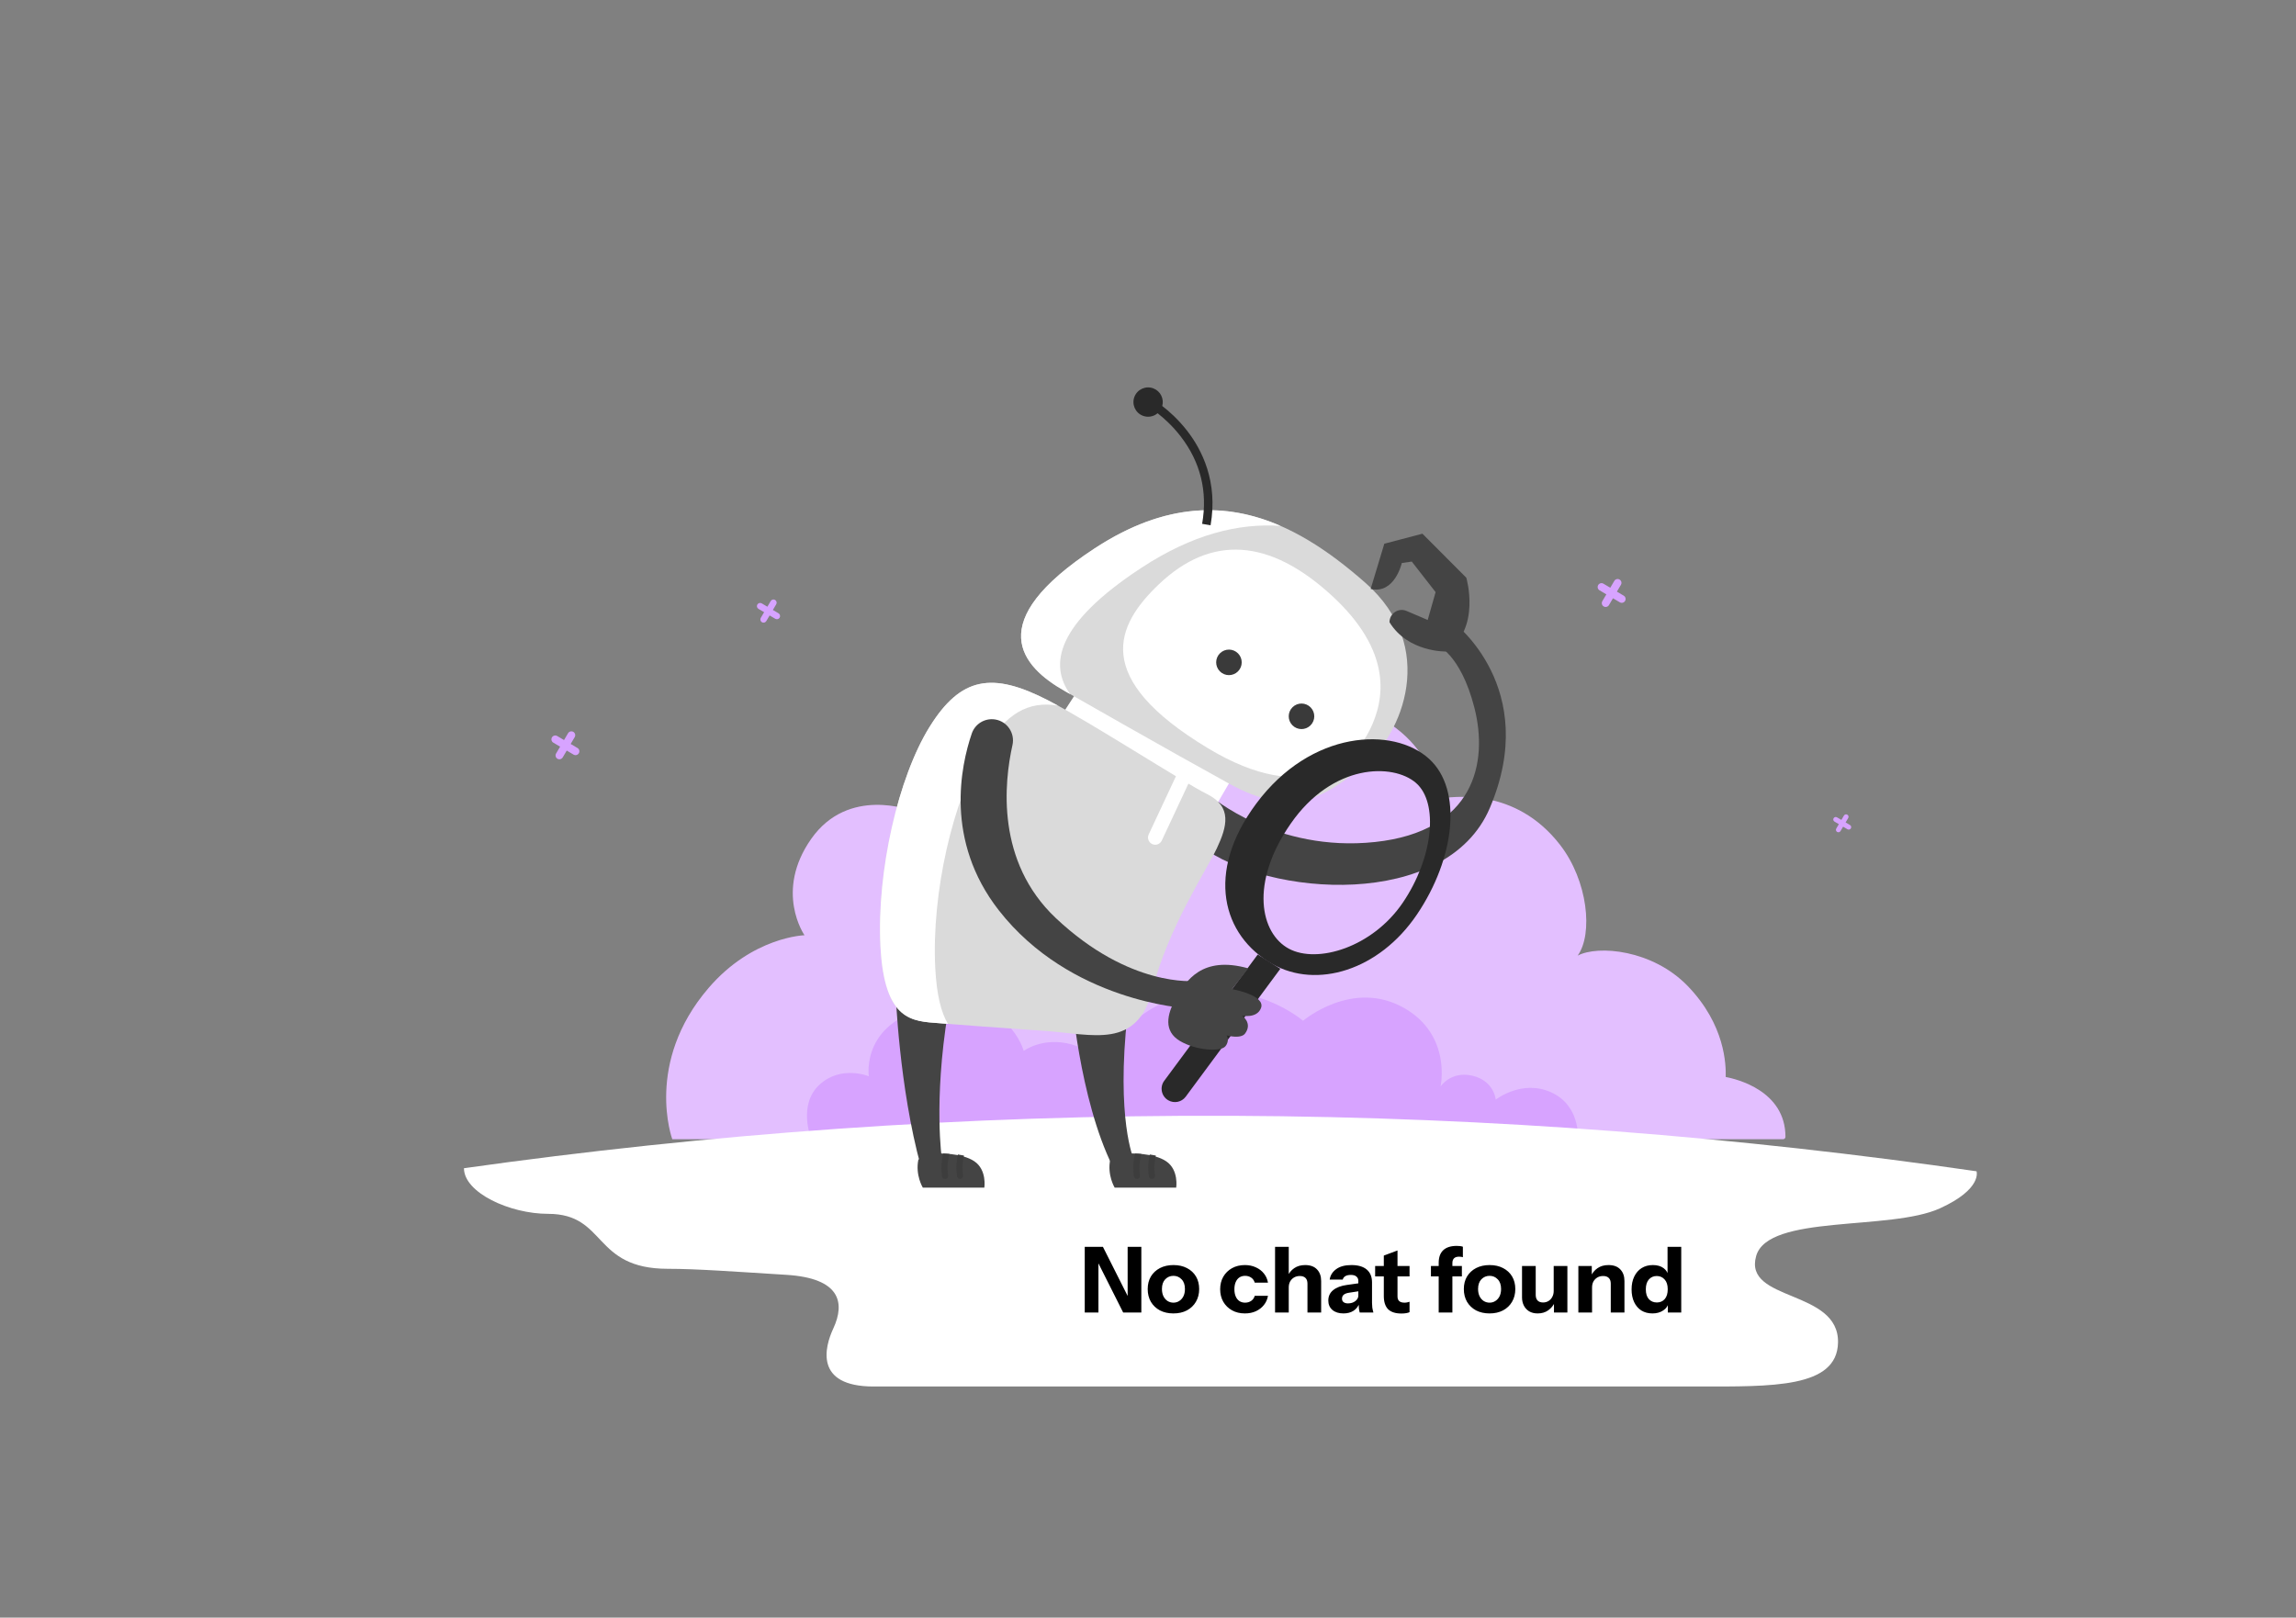 <svg width="474" height="334" viewBox="0 0 474 334" fill="none" xmlns="http://www.w3.org/2000/svg">
<rect x="0" y="0" width="474" height="334" fill="#808080" stroke="none"/>
<path d="M356.269 222.371C356.328 219.881 356.191 211.626 348.419 203.584C341.172 196.087 329.92 195.095 325.709 197.307C328.922 192.815 327.816 181.848 322.061 174.429C312.791 162.478 300.059 164.499 296.849 164.914C296.718 163.603 296.158 160.158 293.774 156.363C291.04 152.012 285.281 146.388 273.371 144.3C260.081 141.971 251.343 145.394 246.352 148.673C241.945 151.569 239.638 154.799 238.875 156.007C236.361 154.242 223.798 146.343 210.097 153.906C203.927 157.312 200.552 161.924 198.723 166.219C193.696 164.766 189.762 166.452 188.137 167.364C188.137 167.364 175.171 162.277 167.488 173.181C159.804 184.084 166.085 193.104 166.085 193.104C166.085 193.104 155.405 193.389 146.299 203.972C132.973 219.46 138.79 235.219 138.79 235.219H368.106C368.38 235.219 368.601 234.997 368.601 234.724C368.601 225.22 358.537 222.796 356.269 222.371Z" fill="#E3BFFF"/>
<path d="M167.381 234.846H325.731C325.731 234.846 326.23 228.227 320.192 225.521C314.154 222.814 308.791 227.046 308.791 227.046C308.791 227.046 308.473 223.179 304.009 222.115C299.545 221.051 297.397 224.329 297.397 224.329C297.397 224.329 299.76 213.752 289.884 208.129C279.213 202.054 269.01 210.766 269.01 210.766C269.01 210.766 258.342 201.436 243.431 205.837C229.914 209.826 227.566 221.603 227.566 221.603C227.566 221.603 226.414 217.063 221.253 215.647C215.275 214.005 211.346 216.981 211.346 216.981C211.346 216.981 208.159 205.333 193.495 207.716C177.528 210.311 179.367 222.223 179.367 222.223C179.367 222.223 173.665 219.855 169.195 223.946C164.725 228.038 167.381 234.846 167.381 234.846Z" fill="#D7A3FF"/>
<path d="M335.21 122.989L333.803 122.158L334.634 120.751C334.856 120.375 334.73 119.885 334.354 119.662C333.978 119.44 333.488 119.566 333.266 119.942L332.435 121.35L331.027 120.519C330.651 120.296 330.161 120.422 329.939 120.798C329.716 121.175 329.843 121.665 330.219 121.887L331.626 122.718L330.795 124.125C330.573 124.502 330.699 124.991 331.075 125.213C331.451 125.436 331.941 125.31 332.163 124.933L332.994 123.526L334.402 124.357C334.778 124.579 335.268 124.453 335.49 124.077C335.713 123.701 335.587 123.211 335.21 122.989Z" fill="#D7A3FF"/>
<path d="M119.218 154.439L117.811 153.608L118.642 152.201C118.864 151.825 118.738 151.335 118.362 151.113C117.985 150.891 117.496 151.017 117.273 151.393L116.442 152.8L115.035 151.969C114.658 151.747 114.169 151.873 113.947 152.249C113.725 152.625 113.85 153.115 114.227 153.337L115.634 154.168L114.803 155.575C114.581 155.952 114.707 156.442 115.083 156.664C115.459 156.886 115.949 156.76 116.171 156.383L117.002 154.976L118.409 155.807C118.786 156.029 119.276 155.903 119.498 155.527C119.721 155.151 119.595 154.662 119.218 154.439Z" fill="#D7A3FF"/>
<path d="M381.922 170.344L381.02 169.811L381.553 168.908C381.695 168.667 381.615 168.353 381.373 168.21C381.132 168.067 380.818 168.148 380.675 168.39L380.142 169.293L379.239 168.759C378.998 168.616 378.684 168.697 378.541 168.939C378.398 169.18 378.479 169.495 378.721 169.637L379.624 170.17L379.09 171.073C378.947 171.314 379.028 171.629 379.27 171.771C379.511 171.914 379.825 171.833 379.968 171.591L380.501 170.689L381.404 171.222C381.645 171.365 381.959 171.284 382.102 171.042C382.245 170.801 382.164 170.487 381.922 170.344Z" fill="#D7A3FF"/>
<path d="M160.723 126.629L159.556 125.939L160.245 124.773C160.429 124.461 160.325 124.055 160.013 123.87C159.701 123.686 159.295 123.79 159.111 124.102L158.422 125.269L157.255 124.58C156.943 124.396 156.537 124.5 156.353 124.812C156.168 125.124 156.273 125.531 156.585 125.715L157.752 126.404L157.062 127.57C156.878 127.882 156.983 128.289 157.295 128.473C157.607 128.657 158.012 128.552 158.197 128.241L158.886 127.074L160.053 127.763C160.365 127.947 160.771 127.843 160.955 127.531C161.139 127.219 161.035 126.813 160.723 126.629Z" fill="#D7A3FF"/>
<path d="M408.046 241.839C408.046 241.839 409.298 245.486 400.486 249.494C390.144 254.196 365.009 250.653 362.551 259.335C359.867 268.815 379.678 266.142 379.451 277.211C379.258 286.621 365.784 286.277 350.597 286.277C335.409 286.277 192.647 286.277 180.347 286.277C168.047 286.277 170.273 278.074 172.014 274.34C174.543 268.917 173.431 263.914 162.363 263.222C151.62 262.552 143.752 261.975 137.888 261.975C122.251 261.975 125.32 250.626 113.137 250.626C105.26 250.626 95.783 246.263 95.783 241.206C145.594 234.188 198.611 230.138 254.515 230.384C308.499 230.621 359.772 234.841 408.046 241.839Z" fill="white"/>
<path d="M184.897 204.921C184.897 204.921 185.596 224.427 190.114 240.87L194.458 239.371C194.458 239.371 192.676 227.554 195.702 208.966L184.897 204.921Z" fill="#444444"/>
<path d="M193.612 238.165C193.612 238.165 198.488 237.987 201.138 239.769C203.788 241.551 203.214 245.211 203.214 245.211H190.508C190.508 245.211 188.923 242.611 189.6 239.408L193.612 238.165Z" fill="#444444"/>
<path d="M198.196 243.414C198.226 243.414 198.257 243.411 198.288 243.407C198.635 243.356 198.875 243.034 198.824 242.687C198.569 240.942 198.784 239.504 199.012 238.596C198.588 238.501 198.166 238.426 197.757 238.367C197.505 239.405 197.29 240.973 197.568 242.871C197.615 243.186 197.886 243.414 198.196 243.414Z" fill="#3D3D3D"/>
<path d="M195.11 243.414C195.141 243.414 195.172 243.412 195.202 243.408C195.549 243.357 195.789 243.034 195.739 242.688C195.449 240.708 195.764 239.124 196.018 238.261C195.533 238.214 195.091 238.188 194.722 238.175C194.449 239.205 194.188 240.85 194.483 242.871C194.529 243.187 194.8 243.414 195.11 243.414Z" fill="#3D3D3D"/>
<path d="M221.12 204.921C221.12 204.921 222.761 226.851 229.722 240.87L234.065 239.371C234.065 239.371 230.367 231.126 232.771 209.389L221.12 204.921Z" fill="#444444"/>
<path d="M233.221 238.165C233.221 238.165 238.097 237.987 240.746 239.769C243.396 241.551 242.823 245.211 242.823 245.211H230.116C230.116 245.211 228.531 242.611 229.208 239.408L233.221 238.165Z" fill="#444444"/>
<path d="M237.804 243.414C237.835 243.414 237.865 243.411 237.896 243.407C238.243 243.356 238.483 243.034 238.433 242.687C238.177 240.942 238.392 239.504 238.621 238.596C238.197 238.501 237.774 238.426 237.366 238.367C237.113 239.405 236.899 240.973 237.176 242.871C237.223 243.186 237.494 243.414 237.804 243.414Z" fill="#3D3D3D"/>
<path d="M234.718 243.414C234.749 243.414 234.78 243.412 234.811 243.408C235.158 243.357 235.398 243.034 235.347 242.688C235.058 240.708 235.373 239.124 235.626 238.261C235.141 238.214 234.7 238.188 234.33 238.175C234.058 239.205 233.796 240.85 234.091 242.871C234.137 243.187 234.408 243.414 234.718 243.414Z" fill="#3D3D3D"/>
<path d="M249.888 164.335C249.888 164.335 263.335 176.045 283.87 173.852C304.404 171.659 307.275 157.443 304.387 146.138C301.499 134.833 296.484 133.099 296.484 133.099L300.103 128.545C300.103 128.545 318.1 142.043 307.57 166.824C298.604 187.924 261.748 185.222 247.906 174.698L249.888 164.335Z" fill="#444444"/>
<path d="M222.496 142.571L218.379 148.889L251.211 166.035L254.491 160.424L222.496 142.571Z" fill="white"/>
<path d="M219.974 142.771C210.736 137.592 202.772 128.449 225.973 113.236C249.174 98.024 267.002 107.237 281.926 120.38C296.851 133.522 289.652 151.638 281.273 158.316C272.894 164.993 266.576 168.863 253.653 161.752C240.729 154.64 219.974 142.771 219.974 142.771Z" fill="#DADADA"/>
<path d="M235.645 117.231C246.155 110.34 255.668 107.978 264.373 108.587C253.324 103.767 240.737 103.555 225.973 113.235C202.772 128.448 210.736 137.592 219.974 142.771C219.974 142.771 220.31 142.963 220.921 143.312C216.62 137.32 217.873 128.884 235.645 117.231Z" fill="white"/>
<path d="M239.271 120.617C230.401 129.051 225.184 139.919 249.399 154.502C269.863 166.826 279.616 157.09 282.778 150.727C285.939 144.364 287.523 134.452 274.807 122.846C262.091 111.241 250.085 110.335 239.271 120.617Z" fill="white"/>
<path d="M259.65 197.083L240.351 223.155C239.376 224.473 239.758 226.346 241.173 227.175C242.389 227.888 243.947 227.57 244.786 226.436L264.319 200.03L259.65 197.083Z" fill="#292929"/>
<path d="M295.034 156.685C287.651 149.961 270.647 150.708 259.347 165.923C248.753 180.187 252.343 193.182 262.688 199.056C271.803 204.231 284.681 200.402 292.514 188.83C300.348 177.258 302.041 163.067 295.034 156.685ZM289.62 186.352C283.352 195.611 271.967 199.029 266.094 195.888C260.221 192.746 257.923 182.36 266.467 170.054C275.116 157.598 287.577 157.555 292.313 161.647C297.049 165.739 295.888 177.093 289.62 186.352Z" fill="#292929"/>
<path d="M216.371 144.602C225.202 149.147 243.96 161.351 249.203 163.962C254.446 166.573 253.31 170.69 251.219 175.14C249.129 179.59 241.126 191.636 237.952 204.232C234.779 216.828 225.656 213.522 215.525 212.84C205.394 212.158 198.477 211.618 193.892 211.264C188.405 210.841 182.564 210.927 181.766 195.396C180.967 179.865 185.455 160.455 191.914 150.076C198.373 139.697 204.87 138.682 216.371 144.602Z" fill="#DADADA"/>
<path d="M193.081 199.89C192.282 184.358 196.77 164.949 203.229 154.57C207.715 147.363 212.22 144.675 218.405 145.685C217.684 145.29 217 144.924 216.371 144.6C204.87 138.68 198.373 139.695 191.914 150.074C185.455 160.453 180.967 179.863 181.766 195.394C182.564 210.925 188.405 210.839 193.892 211.262C194.455 211.306 195.056 211.352 195.692 211.401C194.329 209.108 193.371 205.533 193.081 199.89Z" fill="white"/>
<path d="M205.448 148.554C207.942 148.954 209.571 151.374 209.019 153.839C207.277 161.631 205.616 177.897 217.954 189.545C233.265 204 246.671 202.533 246.671 202.533L244.954 208.17C244.954 208.17 220.957 206.886 206.174 187.921C195.018 173.609 198.327 158.164 200.621 151.446C201.308 149.435 203.349 148.217 205.448 148.554Z" fill="#444444"/>
<path d="M257.708 199.944L254.36 204.231C254.36 204.231 261.385 205.468 260.316 208.169C259.449 210.36 256.402 209.691 256.402 209.691C256.402 209.691 258.654 211.204 257.047 213.39C256.156 214.603 253.23 213.779 253.23 213.779C253.23 213.779 253.937 214.863 252.971 216.038C252.006 217.213 246.887 216.916 243.567 214.919C240.247 212.922 240.801 209.542 242.804 206.05C244.808 202.558 248.102 197.243 257.708 199.944Z" fill="#444444"/>
<path d="M282.97 121.602L285.787 112.262L293.654 110.196L302.714 119.282C302.714 119.282 305.813 129.823 298.578 134.523C298.578 134.523 290.678 134.734 286.857 128.47C286.857 126.655 288.712 125.43 290.381 126.144L294.741 128.007L296.374 122.259L291.459 115.951L289.397 116.246C289.397 116.246 287.927 122.741 282.97 121.602Z" fill="#444444"/>
<path d="M255.558 138.643C254.52 139.663 252.85 139.648 251.83 138.609C250.809 137.57 250.824 135.901 251.863 134.881C252.902 133.86 254.571 133.875 255.592 134.914C256.612 135.953 256.597 137.622 255.558 138.643Z" fill="#3A3A3A"/>
<path d="M270.538 149.78C269.499 150.801 267.83 150.786 266.809 149.747C265.789 148.708 265.804 147.039 266.843 146.018C267.882 144.998 269.551 145.013 270.571 146.052C271.592 147.091 271.577 148.76 270.538 149.78Z" fill="#3A3A3A"/>
<path d="M237.859 174.278C237.117 173.93 236.793 173.038 237.141 172.296L242.829 160.144C243.177 159.402 244.069 159.078 244.812 159.426C245.554 159.774 245.877 160.665 245.53 161.408L239.841 173.56C239.493 174.303 238.601 174.626 237.859 174.278Z" fill="white"/>
<path d="M245.061 88.918C243.245 86.587 241.331 84.896 239.942 83.825C240.352 82.351 239.591 80.775 238.136 80.201C236.581 79.587 234.822 80.35 234.208 81.905C233.593 83.461 234.356 85.219 235.912 85.834C236.988 86.259 238.16 86.024 238.985 85.325C240.284 86.34 242.053 87.921 243.707 90.056C247.838 95.386 249.342 101.477 248.176 108.158L249.917 108.462C251.485 99.473 248.142 92.872 245.061 88.918Z" fill="#292929"/>
<path d="M223.942 271V257.434H227.692L233.721 269.417L232.798 269.643V257.434H235.624V271H231.875L225.845 259.017L226.768 258.79V271H223.942ZM242.251 271.188C241.196 271.188 240.267 270.981 239.463 270.567C238.671 270.14 238.049 269.549 237.597 268.796C237.158 268.029 236.938 267.15 236.938 266.158C236.938 265.165 237.158 264.299 237.597 263.557C238.049 262.816 238.671 262.239 239.463 261.824C240.267 261.41 241.196 261.202 242.251 261.202C243.319 261.202 244.248 261.41 245.04 261.824C245.844 262.239 246.466 262.816 246.905 263.557C247.345 264.299 247.565 265.165 247.565 266.158C247.565 267.15 247.339 268.029 246.886 268.796C246.447 269.549 245.825 270.14 245.021 270.567C244.23 270.981 243.306 271.188 242.251 271.188ZM242.251 268.965C242.691 268.965 243.087 268.852 243.438 268.626C243.803 268.4 244.091 268.08 244.305 267.665C244.519 267.238 244.625 266.729 244.625 266.139C244.625 265.272 244.393 264.606 243.928 264.142C243.476 263.664 242.917 263.426 242.251 263.426C241.585 263.426 241.02 263.664 240.555 264.142C240.103 264.619 239.877 265.285 239.877 266.139C239.877 266.729 239.984 267.238 240.197 267.665C240.411 268.08 240.694 268.4 241.045 268.626C241.41 268.852 241.812 268.965 242.251 268.965ZM257.003 271.188C255.998 271.188 255.113 270.975 254.347 270.548C253.58 270.121 252.977 269.53 252.538 268.777C252.111 268.023 251.897 267.163 251.897 266.195C251.897 265.228 252.111 264.368 252.538 263.614C252.977 262.86 253.58 262.27 254.347 261.843C255.113 261.416 255.998 261.202 257.003 261.202C257.845 261.202 258.599 261.359 259.264 261.673C259.943 261.975 260.495 262.396 260.922 262.936C261.362 263.476 261.645 264.11 261.77 264.839H259.038C258.9 264.374 258.649 264.022 258.285 263.784C257.933 263.545 257.518 263.426 257.041 263.426C256.589 263.426 256.193 263.539 255.854 263.765C255.527 263.991 255.276 264.311 255.1 264.726C254.924 265.14 254.837 265.63 254.837 266.195C254.837 266.761 254.924 267.25 255.1 267.665C255.276 268.08 255.527 268.4 255.854 268.626C256.193 268.852 256.589 268.965 257.041 268.965C257.518 268.965 257.933 268.846 258.285 268.607C258.649 268.368 258.9 268.017 259.038 267.552H261.77C261.645 268.28 261.362 268.915 260.922 269.455C260.495 269.995 259.943 270.422 259.264 270.736C258.599 271.038 257.845 271.188 257.003 271.188ZM263.231 271V257.434H266.057V271H263.231ZM269.92 271V265.046C269.92 264.518 269.782 264.123 269.505 263.859C269.242 263.595 268.852 263.463 268.337 263.463C267.898 263.463 267.502 263.564 267.15 263.765C266.811 263.966 266.541 264.242 266.34 264.594C266.152 264.945 266.057 265.36 266.057 265.837L265.812 263.52C266.126 262.816 266.585 262.257 267.188 261.843C267.803 261.416 268.557 261.202 269.449 261.202C270.517 261.202 271.333 261.504 271.898 262.107C272.464 262.697 272.746 263.495 272.746 264.5V271H269.92ZM280.706 271C280.63 270.724 280.574 270.428 280.536 270.114C280.511 269.8 280.499 269.436 280.499 269.022H280.423V264.481C280.423 264.091 280.291 263.79 280.027 263.576C279.776 263.35 279.399 263.237 278.897 263.237C278.42 263.237 278.037 263.319 277.748 263.482C277.471 263.645 277.289 263.884 277.201 264.198H274.507C274.632 263.331 275.078 262.615 275.845 262.05C276.611 261.485 277.66 261.202 278.991 261.202C280.373 261.202 281.428 261.51 282.157 262.125C282.885 262.741 283.249 263.627 283.249 264.782V269.022C283.249 269.336 283.268 269.656 283.306 269.983C283.356 270.297 283.432 270.636 283.532 271H280.706ZM277.352 271.188C276.397 271.188 275.637 270.95 275.072 270.472C274.507 269.983 274.224 269.336 274.224 268.532C274.224 267.64 274.557 266.924 275.223 266.384C275.901 265.831 276.843 265.473 278.049 265.31L280.857 264.914V266.553L278.52 266.911C278.018 266.987 277.647 267.125 277.408 267.326C277.17 267.527 277.05 267.803 277.05 268.155C277.05 268.469 277.164 268.708 277.39 268.871C277.616 269.034 277.917 269.116 278.294 269.116C278.884 269.116 279.387 268.959 279.801 268.645C280.216 268.318 280.423 267.941 280.423 267.514L280.687 269.022C280.411 269.738 279.99 270.278 279.425 270.642C278.859 271.006 278.168 271.188 277.352 271.188ZM289.319 271.207C288.088 271.207 287.171 270.912 286.568 270.322C285.978 269.719 285.683 268.808 285.683 267.59V259.243L288.509 258.188V267.684C288.509 268.111 288.628 268.431 288.867 268.645C289.105 268.858 289.476 268.965 289.978 268.965C290.167 268.965 290.343 268.946 290.506 268.909C290.669 268.871 290.833 268.827 290.996 268.777V270.925C290.833 271.013 290.6 271.082 290.299 271.132C290.01 271.182 289.683 271.207 289.319 271.207ZM283.893 263.539V261.391H290.996V263.539H283.893ZM297.013 271V260.75C297.013 259.594 297.327 258.721 297.955 258.131C298.583 257.541 299.512 257.245 300.743 257.245C301.007 257.245 301.233 257.258 301.422 257.283C301.623 257.308 301.817 257.352 302.006 257.415V259.582C301.918 259.544 301.811 259.519 301.685 259.506C301.56 259.481 301.409 259.469 301.233 259.469C300.756 259.469 300.404 259.582 300.178 259.808C299.952 260.034 299.839 260.361 299.839 260.788V271H297.013ZM295.411 263.539V261.391H301.799V263.539H295.411ZM307.517 271.188C306.462 271.188 305.532 270.981 304.728 270.567C303.937 270.14 303.315 269.549 302.863 268.796C302.423 268.029 302.203 267.15 302.203 266.158C302.203 265.165 302.423 264.299 302.863 263.557C303.315 262.816 303.937 262.239 304.728 261.824C305.532 261.41 306.462 261.202 307.517 261.202C308.585 261.202 309.514 261.41 310.305 261.824C311.109 262.239 311.731 262.816 312.171 263.557C312.61 264.299 312.83 265.165 312.83 266.158C312.83 267.15 312.604 268.029 312.152 268.796C311.712 269.549 311.091 270.14 310.287 270.567C309.495 270.981 308.572 271.188 307.517 271.188ZM307.517 268.965C307.957 268.965 308.352 268.852 308.704 268.626C309.068 268.4 309.357 268.08 309.571 267.665C309.784 267.238 309.891 266.729 309.891 266.139C309.891 265.272 309.659 264.606 309.194 264.142C308.742 263.664 308.183 263.426 307.517 263.426C306.851 263.426 306.286 263.664 305.821 264.142C305.369 264.619 305.143 265.285 305.143 266.139C305.143 266.729 305.25 267.238 305.463 267.665C305.677 268.08 305.959 268.4 306.311 268.626C306.675 268.852 307.077 268.965 307.517 268.965ZM317.437 271.188C316.759 271.188 316.175 271.044 315.685 270.755C315.208 270.454 314.843 270.058 314.592 269.568C314.341 269.066 314.215 268.507 314.215 267.891V261.391H317.042V267.345C317.042 267.872 317.174 268.268 317.437 268.532C317.701 268.796 318.072 268.927 318.549 268.927C318.976 268.927 319.353 268.827 319.68 268.626C320.006 268.425 320.264 268.149 320.452 267.797C320.653 267.433 320.754 267.018 320.754 266.553L320.998 268.871C320.684 269.562 320.226 270.121 319.623 270.548C319.02 270.975 318.292 271.188 317.437 271.188ZM320.81 271V268.739H320.754V261.391H323.58V271H320.81ZM325.847 271V261.391H328.617V263.652H328.673V271H325.847ZM332.536 271V265.046C332.536 264.518 332.398 264.123 332.121 263.859C331.858 263.595 331.468 263.463 330.953 263.463C330.514 263.463 330.118 263.564 329.766 263.765C329.427 263.966 329.157 264.242 328.956 264.594C328.768 264.945 328.673 265.36 328.673 265.837L328.428 263.52C328.742 262.816 329.201 262.257 329.804 261.843C330.419 261.416 331.173 261.202 332.065 261.202C333.133 261.202 333.949 261.504 334.514 262.107C335.08 262.697 335.362 263.495 335.362 264.5V271H332.536ZM344.315 271V268.871L344.503 268.909C344.377 269.599 344.001 270.152 343.373 270.567C342.757 270.981 342.016 271.188 341.149 271.188C340.27 271.188 339.504 270.987 338.851 270.585C338.21 270.171 337.714 269.593 337.362 268.852C337.01 268.111 336.834 267.238 336.834 266.233C336.834 265.216 337.017 264.33 337.381 263.576C337.745 262.823 338.254 262.239 338.907 261.824C339.573 261.41 340.345 261.202 341.225 261.202C342.142 261.202 342.883 261.416 343.448 261.843C344.026 262.27 344.365 262.854 344.465 263.595L344.258 263.614V257.434H347.084V271H344.315ZM342.054 268.927C342.719 268.927 343.26 268.695 343.674 268.23C344.089 267.753 344.296 267.075 344.296 266.195C344.296 265.316 344.082 264.644 343.655 264.179C343.241 263.702 342.694 263.463 342.016 263.463C341.363 263.463 340.823 263.702 340.396 264.179C339.981 264.657 339.774 265.335 339.774 266.214C339.774 267.093 339.981 267.765 340.396 268.23C340.823 268.695 341.375 268.927 342.054 268.927Z" fill="black"/>
</svg>

